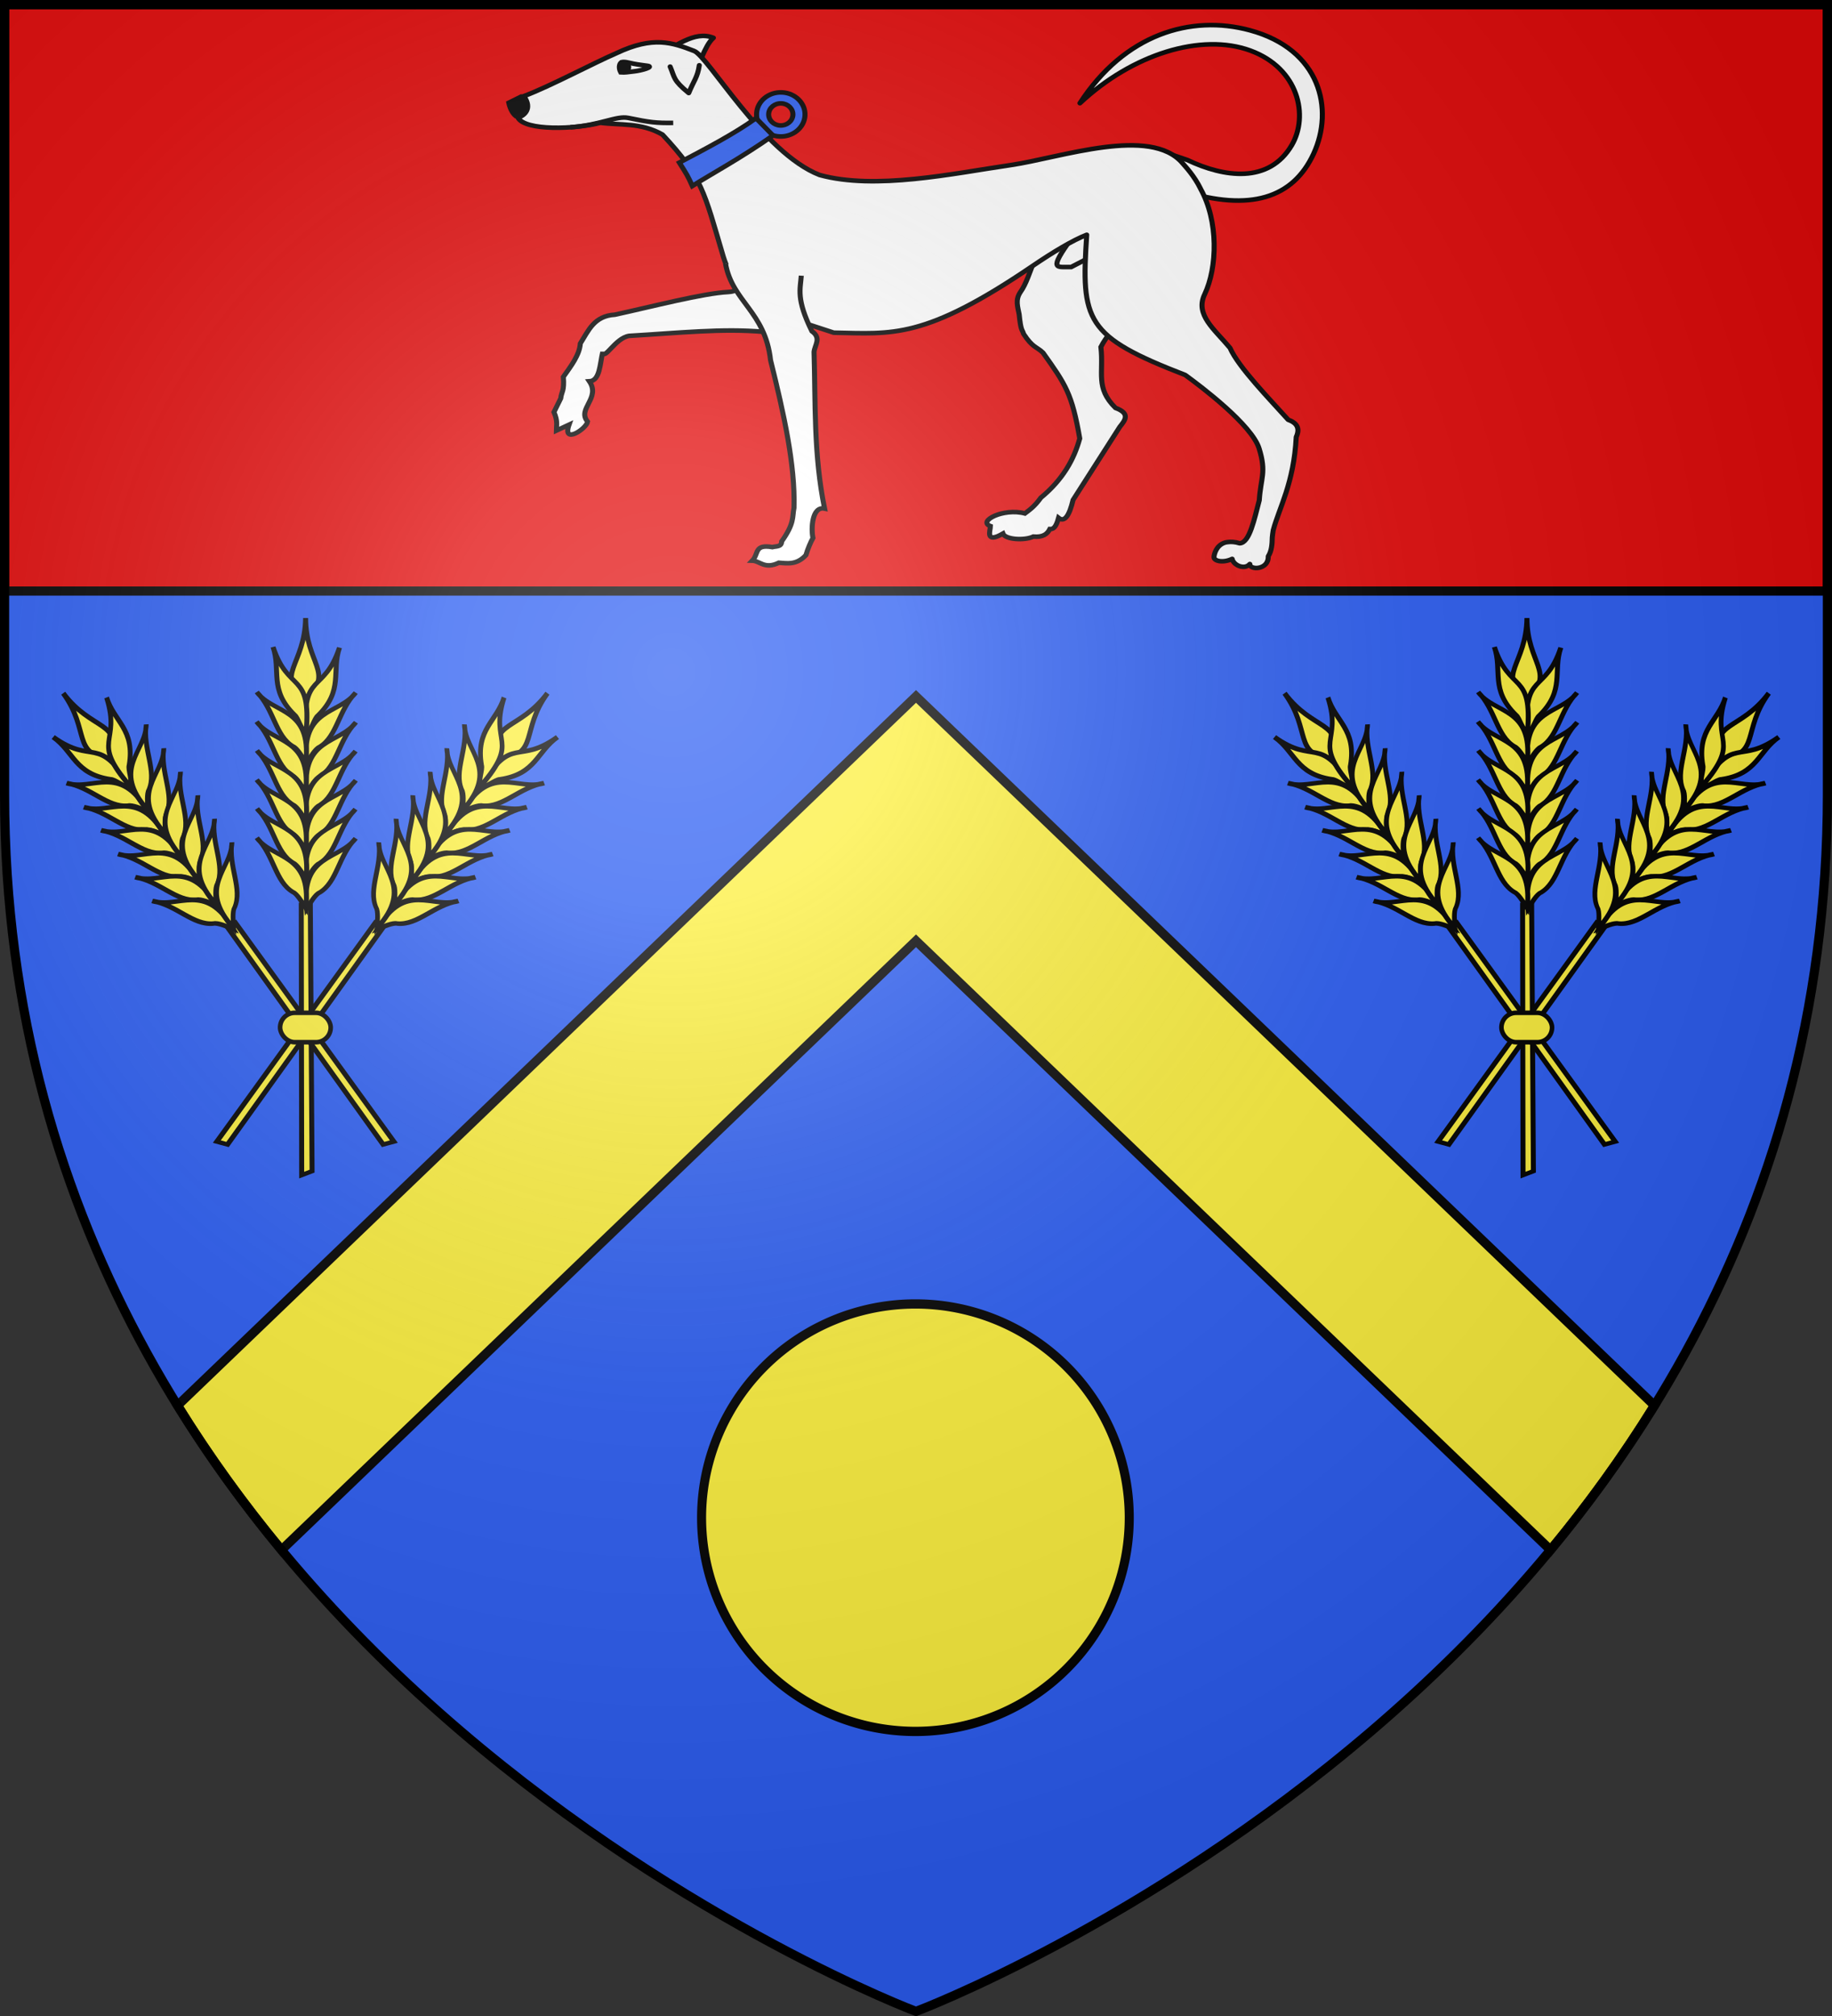 <?xml version="1.0" encoding="UTF-8" standalone="no"?>
<svg
   xmlns:dc="http://purl.org/dc/elements/1.1/"
   xmlns:cc="http://creativecommons.org/ns#"
   xmlns:rdf="http://www.w3.org/1999/02/22-rdf-syntax-ns#"
   xmlns:svg="http://www.w3.org/2000/svg"
   xmlns="http://www.w3.org/2000/svg"
   xmlns:xlink="http://www.w3.org/1999/xlink"
   xmlns:sodipodi="http://sodipodi.sourceforge.net/DTD/sodipodi-0.dtd"
   xmlns:inkscape="http://www.inkscape.org/namespaces/inkscape"
   width="600"
   height="660"
   viewBox="0 0 600 660"
   id="svg2"
   sodipodi:version="0.32"
   inkscape:version="0.46"
   sodipodi:docname="Blason_Tremblois-lès-Rocroi-A.svg"
   inkscape:output_extension="org.inkscape.output.svg.inkscape"
   version="1.0">
  <rect x="0" y="0" width="600" height="660" fill="#333333" stroke="none"/>
  <sodipodi:namedview
     inkscape:window-height="977"
     inkscape:window-width="1280"
     inkscape:pageshadow="2"
     inkscape:pageopacity="0.0"
     guidetolerance="10.0"
     gridtolerance="10.0"
     objecttolerance="10.0"
     borderopacity="1.0"
     bordercolor="#666666"
     pagecolor="#ffffff"
     id="base"
     showgrid="false"
     inkscape:zoom="1.1863636"
     inkscape:cx="300"
     inkscape:cy="330"
     inkscape:window-x="-4"
     inkscape:window-y="-4"
     inkscape:current-layer="layer4"
     inkscape:object-nodes="false"
     inkscape:object-paths="true" />
  <defs
     id="defs4">
    <radialGradient
       id="Gradient1"
       gradientUnits="userSpaceOnUse"
       cx="-80"
       cy="-80"
       r="405">
      <stop
         style="stop-color:#fff;stop-opacity:0.31"
         offset="0"
         id="stop7" />
      <stop
         style="stop-color:#fff;stop-opacity:0.25"
         offset="0.19"
         id="stop9" />
      <stop
         style="stop-color:#6b6b6b;stop-opacity:0.125"
         offset="0.6"
         id="stop11" />
      <stop
         style="stop-color:#000;stop-opacity:0.125"
         offset="1"
         id="stop13" />
    </radialGradient>
    <clipPath
       id="shield_cut">
      <path
         id="shield"
         d="M -298.5,-298.5 L 298.5,-298.5 L 298.5,-40 C 298.5,246.31 0,358.5 0,358.5 C 0,358.5 -298.5,246.31 -298.5,-40 L -298.5,-298.5 z" />
    </clipPath>
    <g
       id="s">
      <g
         id="c">
        <path
           id="t"
           d="M 0,0 L 0,1 L 0.5,1 L 0,0 z"
           transform="matrix(0.951,0.309,-0.309,0.951,0,-1)" />
        <use
           xlink:href="#t"
           transform="scale(-1,1)"
           id="use2144"
           x="0"
           y="0"
           width="810"
           height="540" />
      </g>
      <g
         id="a">
        <use
           xlink:href="#c"
           transform="matrix(0.309,0.951,-0.951,0.309,0,0)"
           id="use2147"
           x="0"
           y="0"
           width="810"
           height="540" />
        <use
           xlink:href="#c"
           transform="matrix(-0.809,0.588,-0.588,-0.809,0,0)"
           id="use2149"
           x="0"
           y="0"
           width="810"
           height="540" />
      </g>
      <use
         xlink:href="#a"
         transform="scale(-1,1)"
         id="use2151"
         x="0"
         y="0"
         width="810"
         height="540" />
    </g>
    <g
       id="f">
      <rect
         width="100"
         height="60"
         x="-50"
         y="-30"
         style="fill:#28166f"
         id="rect1964" />
      <g
         transform="translate(0,-20)"
         style="fill:#ffffff"
         id="g1966">
        <path
           d="M -1.212,27.818 C -1.212,22.175 -2.091,20.471 -4.542,13.98 C -5.709,10.888 -5.024,7.103 -2.858,3.601 C -2.082,2.346 -1.114,1.214 0,0 C 1.114,1.214 2.082,2.346 2.858,3.601 C 5.024,7.103 5.709,10.888 4.542,13.98 C 2.091,20.471 1.212,22.175 1.212,27.818 L -1.212,27.818 z"
           id="path1968" />
        <path
           d="M 2.922,27.672 C 2.922,21.721 5.239,17.829 8.501,16.66 C 9.949,16.141 11.808,16.387 13.519,18.107 C 15.638,20.236 16.255,26.1 10.036,27.228 C 10.694,26.272 10.655,24.147 9.322,23.441 C 8.331,22.916 7.209,23.188 6.646,23.564 C 5.822,24.116 4.917,25.67 4.967,27.672 L 2.922,27.672 z"
           id="rwi" />
        <path
           d="M 1.777,30.183 C 1.79,32.191 2.795,33.518 4.516,34.257 C 4.295,34.955 3.257,36.378 1.831,36.281 C 1.55,37.787 1.282,38.632 0,40 C -1.282,38.632 -1.55,37.787 -1.831,36.281 C -3.257,36.378 -4.295,34.955 -4.516,34.257 C -2.795,33.518 -1.79,32.191 -1.777,30.183 L 1.777,30.183 z"
           id="path1971" />
        <use
           transform="scale(-1,1)"
           id="use1973"
           x="0"
           y="0"
           width="800"
           height="400"
           xlink:href="#rwi" />
        <rect
           width="15.846"
           height="3.218"
           x="-7.923"
           y="27.331"
           id="rect1975" />
      </g>
    </g>
    <g
       id="s-4">
      <g
         id="c-6">
        <path
           id="t-0"
           d="M 0,0 L 0,1 L 0.5,1 L 0,0 z"
           transform="matrix(0.951,0.309,-0.309,0.951,0,-1)" />
        <use
           xlink:href="#t-0"
           transform="scale(-1,1)"
           id="use2144-7"
           x="0"
           y="0"
           width="810"
           height="540" />
      </g>
      <g
         id="a-1">
        <use
           xlink:href="#c-6"
           transform="matrix(0.309,0.951,-0.951,0.309,0,0)"
           id="use2147-7"
           x="0"
           y="0"
           width="810"
           height="540" />
        <use
           xlink:href="#c-6"
           transform="matrix(-0.809,0.588,-0.588,-0.809,0,0)"
           id="use2149-7"
           x="0"
           y="0"
           width="810"
           height="540" />
      </g>
      <use
         xlink:href="#a-1"
         transform="scale(-1,1)"
         id="use2151-7"
         x="0"
         y="0"
         width="810"
         height="540" />
    </g>
  </defs>
  <g
     id="layer4"
     inkscape:label="Fond écu"
     inkscape:groupmode="layer"
     transform="translate(300,300)">
    <use
       xlink:href="#shield"
       id="use18"
       style="fill:#2b5df2"
       x="0"
       y="0"
       width="600"
       height="660" />
    <path
       style="fill:#fcef3c;stroke:#000000;stroke-width:3;stroke-opacity:1"
       d="M 0,-72 L -241.844,160.125 C -231.366,177.068 -219.907,192.845 -207.812,207.438 L 0,8 L 207.812,207.438 C 219.907,192.845 231.366,177.068 241.844,160.125 L 0,-72 z"
       id="use7631" />
    <g
       transform="matrix(2,0,0,2,-362.916,-2464.514)"
       inkscape:label="Meubles"
       id="g2807" />
    <g
       transform="matrix(2,0,0,2,2066.952,-1024.876)"
       inkscape:label="Meubles"
       id="g4626" />
    <g
       id="g5271"
       inkscape:label="Meubles"
       transform="matrix(2,0,0,2,-362.916,-1064.514)" />
    <g
       id="g5273"
       inkscape:label="Reflet final"
       transform="matrix(2,0,0,2,-362.916,-1064.514)" />
    <g
       id="g5275"
       inkscape:label="Contour final"
       transform="matrix(2,0,0,2,-362.916,-1064.514)" />
    <rect
       style="opacity:1;fill:#e20909;fill-opacity:1;stroke:#000000;stroke-width:3;stroke-linecap:butt;stroke-linejoin:miter;stroke-miterlimit:4;stroke-dasharray:none;stroke-opacity:1"
       id="rect4126"
       width="597"
       height="192"
       x="-298.5"
       y="-298.5" />
  </g>
  <g
     id="layer3"
     inkscape:label="Meubles"
     inkscape:groupmode="layer"
     transform="translate(300,300)">
    <g
       id="g3570"
       transform="matrix(1.098,5.2335956e-2,-5.7569552e-2,0.999,-367.283,656.885)">
      <path
         style="fill:#ffffff;fill-opacity:1;stroke:#000000;stroke-width:1.5;stroke-linecap:butt;stroke-linejoin:miter;stroke-miterlimit:4;stroke-dasharray:none;stroke-opacity:1"
         d="M 251.688,-869.359 C 250.42,-864.97 249.745,-861.613 244.067,-861.866 C 231.475,-862.427 218.863,-860.204 203.927,-858.458 C 199.808,-857.542 197.026,-849.952 196.349,-852.759 C 195.692,-848.777 196.038,-843.342 192.875,-842.984 C 196.606,-837.602 189.612,-833.83 193.035,-829.771 C 192.842,-827.416 185.797,-821.759 187.572,-828.489 L 183.9,-826.369 C 183.822,-828.107 184.22,-829.372 182.871,-832.373 L 184.642,-836.946 C 184.781,-839.307 185.639,-839.302 185.059,-844.03 C 187.182,-847.738 189.494,-851.44 189.538,-855.212 C 191.716,-859.481 193.12,-864.433 199.322,-865.155 C 210.215,-868.377 225.264,-873.555 232.651,-874.339 C 236.85,-874.784 236.989,-878.14 237.076,-881.615"
         id="path3568"
         sodipodi:nodetypes="cscccccccccccsc" />
      <path
         style="opacity:1;fill:#ffffff;fill-opacity:1;fill-rule:evenodd;stroke:#000001;stroke-width:1.5;stroke-linecap:butt;stroke-linejoin:miter;stroke-miterlimit:4;stroke-dasharray:none;stroke-opacity:1"
         d="M 357.1,-903.503 L 328.725,-900.94 C 323.318,-895.289 322.62,-884.099 319.569,-878.878 C 318.092,-876.207 319.053,-873.936 319.569,-871.597 C 320.391,-865.917 320.717,-866.851 321.225,-865.253 C 324.194,-860.804 325.303,-861.318 327.319,-859.409 C 334.624,-849.346 336.638,-846.493 339.725,-831.94 C 338.371,-824.982 335.392,-818.233 329.163,-811.972 C 327.442,-808.999 326.077,-807.88 324.694,-806.597 C 318.207,-808.141 310.662,-803.285 314.663,-801.909 C 314.718,-800.595 313.247,-795.952 318.506,-799.659 C 319.286,-797.74 325.041,-797.65 327.6,-799.159 C 330.46,-799.03 331.702,-800.184 332.381,-801.878 C 333.276,-801.876 334.135,-802.268 334.788,-805.659 C 336.669,-804.199 337.953,-806.584 338.788,-811.753 L 351.444,-836.378 C 352.885,-838.611 354.473,-840.88 349.819,-842.503 C 343.427,-848.805 345.784,-853.642 344.444,-862.19 C 350.049,-875.945 369.665,-885.508 357.1,-903.503 z"
         id="path3564"
         sodipodi:nodetypes="ccccccccccccccccccc" />
      <path
         id="path3516"
         d="M 245.243,-940.407 C 249.227,-940.407 252.459,-937.176 252.459,-933.191 C 252.459,-929.207 249.227,-925.975 245.243,-925.975 C 241.258,-925.975 238.027,-929.207 238.027,-933.191 C 238.027,-937.176 241.258,-940.408 245.243,-940.407 z M 245.243,-936.807 C 243.251,-936.807 241.627,-935.184 241.627,-933.191 C 241.627,-931.199 243.251,-929.575 245.243,-929.575 C 247.235,-929.575 248.859,-931.199 248.859,-933.191 C 248.859,-935.184 247.235,-936.807 245.243,-936.807 z"
         style="fill:#2b5df2;fill-opacity:1;stroke:#000000;stroke-width:1.5;stroke-miterlimit:4;stroke-dasharray:none;stroke-opacity:1;display:inline" />
      <path
         sodipodi:nodetypes="cssscssc"
         style="fill:#ffffff;fill-opacity:1;fill-rule:evenodd;stroke:#000000;stroke-width:1.5;stroke-linecap:round;stroke-linejoin:round;stroke-miterlimit:4;stroke-dasharray:none;stroke-opacity:1"
         id="path3518"
         d="M 360.741,-926.607 C 360.741,-926.607 367.035,-924.607 367.035,-924.607 C 378.165,-919.502 391.658,-918.069 397.763,-931.105 C 402.305,-940.802 398.625,-956.308 383.8,-961.384 C 368.974,-966.461 348.811,-958.413 334.027,-941.531 C 346.089,-964.678 365.436,-972.324 383.364,-967.992 C 404.717,-962.833 409.764,-943.506 404.408,-928.644 C 399.052,-913.783 386.478,-908.663 366.194,-914.435" />
      <path
         style="fill:none;fill-opacity:1;fill-rule:evenodd;stroke:#000000;stroke-width:1.5;stroke-linecap:butt;stroke-linejoin:miter;stroke-miterlimit:4;stroke-dasharray:none;stroke-opacity:1"
         id="path3520"
         d="M 334.001,-897.439 C 327.243,-886.019 330.028,-887.764 334.225,-887.839 L 361.722,-905.407 L 334.001,-897.439 z" />
      <path
         sodipodi:nodetypes="cccc"
         d="M 206.981,-950.39 C 212.577,-953.354 217.996,-959.428 223.892,-957.17 C 221.056,-954.104 220.757,-947.702 217.523,-945.514 C 214.157,-944.652 209.096,-947.7 206.981,-950.39 z"
         id="path3522"
         style="opacity:1;fill:#ffffff;fill-opacity:1;fill-rule:evenodd;stroke:#000000;stroke-width:1.5;stroke-linecap:round;stroke-linejoin:round;stroke-miterlimit:4;stroke-dasharray:none;stroke-opacity:1" />
      <path
         id="path3524"
         transform="translate(-300,-300)"
         d="M 508.344,-654.875 C 504.742,-654.875 500.653,-653.778 495.375,-650.688 C 488.268,-646.836 476.276,-638.869 468.5,-635.156 C 471.417,-631.177 468.851,-628.676 467.094,-628.062 C 469.413,-623.768 484.458,-625.122 491.719,-627.656 C 497.528,-627.098 503.799,-628.454 510.406,-624.75 C 523.046,-611.316 523.738,-606.755 530.562,-585.875 C 532.833,-579.115 536.207,-575.887 539.594,-570.25 L 564.75,-562.688 C 582.142,-563.279 591.667,-561.698 622.938,-587.75 C 628.366,-592.272 634.276,-596.659 638.312,-598.625 C 638.062,-570.364 639.584,-565.414 670,-554.344 C 675.036,-550.738 690.665,-539.081 693.25,-531.469 C 695.905,-523.648 694.212,-521.922 694.188,-514.562 C 693.024,-508.319 692.033,-500.453 689.094,-500.188 C 687.599,-500.603 686.396,-500.583 685.438,-500.375 C 685.324,-500.35 685.232,-500.344 685.125,-500.312 C 685.08,-500.299 685.044,-500.296 685,-500.281 C 684.905,-500.251 684.803,-500.232 684.719,-500.188 C 682.108,-499.152 681.685,-496.124 681.688,-495.312 C 681.692,-493.892 684.618,-493.458 687.125,-494.969 C 687.595,-492.938 690.973,-491.468 692.469,-493.562 C 692.478,-491.504 698.22,-491.871 697.812,-496.375 C 698.752,-498.204 698.758,-500.411 698.688,-502.625 C 698.717,-503.415 698.768,-504.196 698.844,-504.969 C 700.226,-512.404 704.187,-520.649 704.094,-535.812 C 705.173,-538.835 703.949,-540.459 701.406,-541.312 C 695.808,-547.491 685.69,-557.697 682.875,-563.875 C 677.888,-569.787 671.855,-574.135 674.406,-581 C 677.749,-589.994 677.296,-605.167 671.375,-615.438 C 671.37,-615.445 671.38,-615.461 671.375,-615.469 C 669.268,-619.593 666.506,-622.45 665.625,-623.469 C 655.393,-635.308 629.209,-623.374 614.5,-620.219 C 597.455,-616.562 574.677,-609.854 557.844,-614 C 540.644,-620.273 522.536,-651.253 518.344,-652.594 C 515.05,-653.801 511.945,-654.875 508.344,-654.875 z"
         style="opacity:1;fill:#ffffff;fill-opacity:1;fill-rule:evenodd;stroke:#000000;stroke-width:1.5;stroke-linecap:butt;stroke-linejoin:round;stroke-miterlimit:4;stroke-dasharray:none;stroke-opacity:1" />
      <path
         sodipodi:nodetypes="ccc"
         style="opacity:1;fill:#ffffff;fill-opacity:1;fill-rule:evenodd;stroke:#000000;stroke-width:1.5;stroke-linecap:round;stroke-linejoin:round;stroke-miterlimit:4;stroke-dasharray:none;stroke-opacity:1"
         id="path3526"
         d="M 211.51,-947.088 C 213.126,-943.472 212.589,-942.727 217.494,-938.75 C 218.731,-942.739 219.88,-944.087 220.158,-947.982" />
      <path
         d="M 196.915,-944.45 C 196.252,-945.638 196.21,-947.101 196.933,-947.768 C 197.843,-948.103 199.026,-947.732 200.548,-947.475 C 201.978,-947.233 203.745,-947.118 204.757,-947.004 C 206.846,-946.77 203.1,-945.359 200.783,-944.962 C 198.685,-944.601 198.348,-944.423 196.915,-944.45 z"
         style="fill:#ffffff;fill-opacity:1;fill-rule:evenodd;stroke:#000000;stroke-width:1.5;stroke-linecap:butt;stroke-linejoin:miter;stroke-miterlimit:4;stroke-dasharray:none;stroke-opacity:1;display:inline"
         id="path3528" />
      <path
         d="M 199.104,-946.588 C 199.305,-946.043 199.062,-945.452 198.562,-945.269 C 198.061,-945.086 197.493,-945.38 197.292,-945.925 C 197.091,-946.47 197.334,-947.06 197.834,-947.243 C 198.335,-947.426 198.903,-947.133 199.104,-946.588 L 199.104,-946.588 z"
         style="fill:#000000;fill-opacity:1;fill-rule:nonzero;stroke:#000000;stroke-width:1.536;stroke-miterlimit:4;stroke-dasharray:none;stroke-opacity:1;display:inline"
         id="path3530" />
      <path
         d="M 166.436,-928.551 C 169.692,-929.369 169.402,-931.445 169.176,-933.534 C 169.022,-934.954 167.789,-935.003 167.789,-935.003 L 164.132,-932.759 C 164.132,-932.759 164.783,-929.844 166.436,-928.551 z"
         style="fill:#000000;fill-opacity:1;fill-rule:evenodd;stroke:#000000;stroke-width:1.5;stroke-linecap:butt;stroke-linejoin:miter;stroke-miterlimit:4;stroke-dasharray:none;stroke-opacity:1;display:inline"
         id="path3532" />
      <path
         sodipodi:nodetypes="csc"
         d="M 182.894,-925.715 C 191.806,-926.883 196.393,-930.278 199.932,-929.672 C 206.558,-928.539 208.306,-928.405 213.388,-928.753"
         style="fill:none;fill-opacity:1;fill-rule:evenodd;stroke:#000000;stroke-width:1.5;stroke-linecap:butt;stroke-linejoin:miter;stroke-miterlimit:4;stroke-dasharray:none;stroke-opacity:1;display:inline"
         id="path3534" />
      <path
         sodipodi:nodetypes="ccccc"
         id="path3536"
         d="M 237.939,-931.584 C 231.98,-926.319 223.965,-921.119 215.89,-915.866 C 218.397,-911.985 218.568,-911.768 220.152,-908.433 C 225.851,-912.829 234.062,-918.269 243.289,-926.18 L 237.939,-931.584 z"
         style="fill:#2b5df2;fill-opacity:1;fill-rule:evenodd;stroke:#000000;stroke-width:1.5;stroke-linecap:butt;stroke-linejoin:miter;stroke-miterlimit:4;stroke-dasharray:none;stroke-opacity:1" />
      <path
         sodipodi:nodetypes="ccccccccccccc"
         id="path3566"
         d="M 231.355,-883.58 C 234.049,-871.202 243.958,-868.566 246.408,-852.726 C 251.183,-835.759 255.553,-819.046 255.911,-804.838 C 255.513,-801.719 256.373,-799.816 252.808,-793.637 C 252.887,-791.791 251.256,-792.054 250.162,-791.654 C 244.579,-792.397 246.278,-789.208 244.424,-786.913 C 246.66,-786.971 248.218,-784.159 252.355,-786.649 C 255.031,-786.561 257.717,-786.192 260.267,-789.56 C 260.67,-791.522 261.527,-794.089 262.068,-795.27 C 261.32,-798.3 261.22,-805.729 265.023,-805.058 C 260.787,-822.663 260.529,-839.608 259.206,-856.097 C 259.284,-858.36 261.251,-860.712 258.206,-862.829 C 252.921,-873.17 254.059,-876.38 254.1,-880.808"
         style="opacity:1;fill:#ffffff;fill-opacity:1;stroke:#000000;stroke-width:1.5;stroke-linecap:butt;stroke-linejoin:miter;stroke-miterlimit:4;stroke-dasharray:none;stroke-opacity:1" />
    </g>
    <g
       id="g4454"
       transform="matrix(0.945,0,0,0.945,-8.543,-8.736)">
      <g
         transform="matrix(0.575,0,0,0.5,-496.513,-219.711)"
         id="g13413">
        <g
           transform="matrix(-0.927,-0.283,-0.283,0.927,1623.707,472.017)"
           style="fill:#fcef3c;fill-opacity:1;stroke:#000000;stroke-width:3.094;stroke-miterlimit:4;stroke-dasharray:none;stroke-opacity:1;display:inline"
           id="g8763-5">
          <g
             style="stroke:#000000;stroke-width:2.704;stroke-miterlimit:4;stroke-dasharray:none;stroke-opacity:1"
             transform="matrix(1.037,-0.484,0.484,1.037,-191.136,559.027)"
             id="g2288-2">
            <path
               sodipodi:nodetypes="ccccc"
               id="path8765-5"
               d="M 1002.689,405.49 L 1114.602,282.594 L 1118.335,285.819 L 1005.231,411.097 L 1002.689,405.49 L 1002.689,405.49 z"
               style="fill:#fcef3c;fill-opacity:1;fill-rule:evenodd;stroke:#000000;stroke-width:2.704;stroke-linecap:butt;stroke-linejoin:miter;stroke-miterlimit:4;stroke-dasharray:none;stroke-opacity:1" />
            <g
               id="g8767-86"
               style="fill:#fcef3c;fill-opacity:1;stroke:#000000;stroke-width:2.704;stroke-miterlimit:4;stroke-dasharray:none;stroke-opacity:1">
              <path
                 style="fill:#fcef3c;fill-opacity:1;fill-rule:evenodd;stroke:#000000;stroke-width:2.704;stroke-linecap:butt;stroke-linejoin:miter;stroke-miterlimit:4;stroke-dasharray:none;stroke-opacity:1;display:inline"
                 d="M 1236.49,151.036 C 1216.998,173.122 1225.161,189.523 1202.938,188.391 C 1201.387,165.876 1217.316,172.366 1236.49,151.036 z"
                 id="path8769-7"
                 sodipodi:nodetypes="ccc" />
              <g
                 id="g8771-7"
                 style="fill:#fcef3c;fill-opacity:1;stroke:#000000;stroke-width:2.704;stroke-miterlimit:4;stroke-dasharray:none;stroke-opacity:1">
                <path
                   sodipodi:nodetypes="cccc"
                   id="path8773-2"
                   d="M 1210.439,152.46 C 1197.194,179.709 1215.893,177.593 1188.216,204.048 C 1187.083,200.671 1191.132,194.461 1190.767,191.706 C 1190.905,170.547 1203.815,166.49 1210.439,152.46 z"
                   style="fill:#fcef3c;fill-opacity:1;fill-rule:evenodd;stroke:#000000;stroke-width:2.704;stroke-linecap:butt;stroke-linejoin:miter;stroke-miterlimit:4;stroke-dasharray:none;stroke-opacity:1;display:inline" />
                <path
                   sodipodi:nodetypes="cccc"
                   id="path8775-2"
                   d="M 1185.042,167.54 C 1182.511,183.677 1200.814,194.656 1175.518,217.937 C 1176.428,213.842 1177.93,207.94 1176.979,205.82 C 1174.191,194.476 1184.718,181.959 1185.042,167.54 z"
                   style="fill:#fcef3c;fill-opacity:1;fill-rule:evenodd;stroke:#000000;stroke-width:2.704;stroke-linecap:butt;stroke-linejoin:miter;stroke-miterlimit:4;stroke-dasharray:none;stroke-opacity:1;display:inline" />
                <path
                   sodipodi:nodetypes="cccc"
                   id="path8777-9"
                   d="M 1172.578,181.23 C 1170.047,197.368 1188.35,208.347 1163.054,231.627 C 1163.964,227.532 1165.466,221.63 1164.515,219.51 C 1161.727,208.166 1172.254,195.65 1172.578,181.23 z"
                   style="fill:#fcef3c;fill-opacity:1;fill-rule:evenodd;stroke:#000000;stroke-width:2.704;stroke-linecap:butt;stroke-linejoin:miter;stroke-miterlimit:4;stroke-dasharray:none;stroke-opacity:1;display:inline" />
                <path
                   sodipodi:nodetypes="cccc"
                   id="path8779-4"
                   d="M 1160.673,194.722 C 1158.142,210.86 1176.446,221.839 1151.149,245.119 C 1152.06,241.024 1153.561,235.122 1152.61,233.002 C 1149.822,221.658 1160.349,209.142 1160.673,194.722 z"
                   style="fill:#fcef3c;fill-opacity:1;fill-rule:evenodd;stroke:#000000;stroke-width:2.704;stroke-linecap:butt;stroke-linejoin:miter;stroke-miterlimit:4;stroke-dasharray:none;stroke-opacity:1;display:inline" />
                <path
                   sodipodi:nodetypes="cccc"
                   id="path8781-1"
                   d="M 1148.372,208.214 C 1145.841,224.352 1164.144,235.331 1138.848,258.611 C 1139.758,254.516 1141.259,248.614 1140.309,246.494 C 1137.521,235.15 1148.048,222.634 1148.372,208.214 L 1148.372,208.214 z"
                   style="fill:#fcef3c;fill-opacity:1;fill-rule:evenodd;stroke:#000000;stroke-width:2.704;stroke-linecap:butt;stroke-linejoin:miter;stroke-miterlimit:4;stroke-dasharray:none;stroke-opacity:1;display:inline" />
                <path
                   sodipodi:nodetypes="cccc"
                   id="path8783-9"
                   d="M 1136.467,221.706 C 1133.936,237.844 1152.239,248.823 1126.943,272.103 C 1127.853,268.008 1129.355,262.106 1128.404,259.986 C 1125.616,248.642 1136.143,236.126 1136.467,221.706 L 1136.467,221.706 z"
                   style="fill:#fcef3c;fill-opacity:1;fill-rule:evenodd;stroke:#000000;stroke-width:2.704;stroke-linecap:butt;stroke-linejoin:miter;stroke-miterlimit:4;stroke-dasharray:none;stroke-opacity:1;display:inline" />
                <path
                   sodipodi:nodetypes="cccc"
                   id="path8785-6"
                   d="M 1124.165,235.198 C 1121.634,251.336 1139.938,262.315 1114.641,285.595 C 1115.552,281.5 1117.053,275.599 1116.102,273.478 C 1113.314,262.134 1123.841,249.618 1124.165,235.198 z"
                   style="fill:#fcef3c;fill-opacity:1;fill-rule:evenodd;stroke:#000000;stroke-width:2.704;stroke-linecap:butt;stroke-linejoin:miter;stroke-miterlimit:4;stroke-dasharray:none;stroke-opacity:1;display:inline" />
              </g>
              <g
                 style="fill:#fcef3c;fill-opacity:1;stroke:#000000;stroke-width:2.704;stroke-miterlimit:4;stroke-dasharray:none;stroke-opacity:1;display:inline"
                 id="g8787-9"
                 transform="matrix(-0.105,-0.995,-0.995,0.105,1516.331,1364.704)">
                <path
                   sodipodi:nodetypes="cccc"
                   id="path8789-8"
                   d="M 1210.439,152.46 C 1197.194,179.709 1215.893,177.593 1188.216,204.048 C 1187.083,200.671 1191.132,194.461 1190.767,191.706 C 1190.905,170.547 1203.815,166.49 1210.439,152.46 z"
                   style="fill:#fcef3c;fill-opacity:1;fill-rule:evenodd;stroke:#000000;stroke-width:2.704;stroke-linecap:butt;stroke-linejoin:miter;stroke-miterlimit:4;stroke-dasharray:none;stroke-opacity:1;display:inline" />
                <path
                   sodipodi:nodetypes="cccc"
                   id="path8791-25"
                   d="M 1185.042,167.54 C 1182.511,183.677 1200.814,194.656 1175.518,217.937 C 1176.428,213.842 1177.93,207.94 1176.979,205.82 C 1174.191,194.476 1184.718,181.959 1185.042,167.54 z"
                   style="fill:#fcef3c;fill-opacity:1;fill-rule:evenodd;stroke:#000000;stroke-width:2.704;stroke-linecap:butt;stroke-linejoin:miter;stroke-miterlimit:4;stroke-dasharray:none;stroke-opacity:1;display:inline" />
                <path
                   sodipodi:nodetypes="cccc"
                   id="path8793-5"
                   d="M 1172.578,181.23 C 1170.047,197.368 1188.35,208.347 1163.054,231.627 C 1163.964,227.532 1165.466,221.63 1164.515,219.51 C 1161.727,208.166 1172.254,195.65 1172.578,181.23 z"
                   style="fill:#fcef3c;fill-opacity:1;fill-rule:evenodd;stroke:#000000;stroke-width:2.704;stroke-linecap:butt;stroke-linejoin:miter;stroke-miterlimit:4;stroke-dasharray:none;stroke-opacity:1;display:inline" />
                <path
                   sodipodi:nodetypes="cccc"
                   id="path8795-4"
                   d="M 1160.673,194.722 C 1158.142,210.86 1176.446,221.839 1151.149,245.119 C 1152.06,241.024 1153.561,235.122 1152.61,233.002 C 1149.822,221.658 1160.349,209.142 1160.673,194.722 z"
                   style="fill:#fcef3c;fill-opacity:1;fill-rule:evenodd;stroke:#000000;stroke-width:2.704;stroke-linecap:butt;stroke-linejoin:miter;stroke-miterlimit:4;stroke-dasharray:none;stroke-opacity:1;display:inline" />
                <path
                   sodipodi:nodetypes="cccc"
                   id="path8797-9"
                   d="M 1148.372,208.214 C 1145.841,224.352 1164.144,235.331 1138.848,258.611 C 1139.758,254.516 1141.259,248.614 1140.309,246.494 C 1137.521,235.15 1148.048,222.634 1148.372,208.214 L 1148.372,208.214 z"
                   style="fill:#fcef3c;fill-opacity:1;fill-rule:evenodd;stroke:#000000;stroke-width:2.704;stroke-linecap:butt;stroke-linejoin:miter;stroke-miterlimit:4;stroke-dasharray:none;stroke-opacity:1;display:inline" />
                <path
                   sodipodi:nodetypes="cccc"
                   id="path8799-1"
                   d="M 1136.467,221.706 C 1133.936,237.844 1152.239,248.823 1126.943,272.103 C 1127.853,268.008 1129.355,262.106 1128.404,259.986 C 1125.616,248.642 1136.143,236.126 1136.467,221.706 L 1136.467,221.706 z"
                   style="fill:#fcef3c;fill-opacity:1;fill-rule:evenodd;stroke:#000000;stroke-width:2.704;stroke-linecap:butt;stroke-linejoin:miter;stroke-miterlimit:4;stroke-dasharray:none;stroke-opacity:1;display:inline" />
                <path
                   sodipodi:nodetypes="cccc"
                   id="path8801-25"
                   d="M 1124.165,235.198 C 1121.634,251.336 1139.938,262.315 1114.641,285.595 C 1115.552,281.5 1117.053,275.599 1116.102,273.478 C 1113.314,262.134 1123.841,249.618 1124.165,235.198 z"
                   style="fill:#fcef3c;fill-opacity:1;fill-rule:evenodd;stroke:#000000;stroke-width:2.704;stroke-linecap:butt;stroke-linejoin:miter;stroke-miterlimit:4;stroke-dasharray:none;stroke-opacity:1;display:inline" />
              </g>
            </g>
          </g>
        </g>
      </g>
      <use
         height="660"
         width="600"
         transform="matrix(0.809,0.588,-0.588,0.809,-10.211,127.15)"
         id="use13794"
         xlink:href="#g13413"
         y="0"
         x="0" />
      <use
         height="660"
         width="600"
         transform="matrix(-1,0,0,1,-405.201,0)"
         id="use13796"
         xlink:href="#use13794"
         y="0"
         x="0" />
      <rect
         ry="5.093"
         y="42.656"
         x="-211.346"
         height="10.186"
         width="17.542"
         id="rect4452"
         style="opacity:1;fill:#fcef3c;fill-opacity:1;stroke:#000000;stroke-width:1.587;stroke-linecap:butt;stroke-linejoin:miter;stroke-miterlimit:4;stroke-dasharray:none;stroke-opacity:1" />
    </g>
    <use
       x="0"
       y="0"
       xlink:href="#g4454"
       id="use4507"
       transform="translate(400,0)"
       width="600"
       height="660" />
    <path
       sodipodi:type="arc"
       style="opacity:1;fill:#fcef3c;fill-opacity:1;stroke:#000000;stroke-width:2.987;stroke-linecap:butt;stroke-linejoin:miter;stroke-miterlimit:4;stroke-dasharray:none;stroke-opacity:1"
       id="path3586"
       sodipodi:cx="-383.36786"
       sodipodi:cy="498.32718"
       sodipodi:rx="70.671349"
       sodipodi:ry="68.735146"
       d="M -312.697,498.327 A 70.671,68.735 0 1 1 -454.039,498.327 A 70.671,68.735 0 1 1 -312.697,498.327 z"
       transform="matrix(0.991,0,0,1.018,379.726,-310.435)" />
  </g>
  <g
     id="layer2"
     inkscape:label="Reflet final"
     inkscape:groupmode="layer"
     transform="translate(300,300)"
     sodipodi:insensitive="true">
    <use
       xlink:href="#shield"
       id="use22"
       style="fill:url(#Gradient1)"
       x="0"
       y="0"
       width="600"
       height="660" />
  </g>
  <g
     id="layer1"
     inkscape:label="Contour final"
     inkscape:groupmode="layer"
     transform="translate(300,300)"
     sodipodi:insensitive="true">
    <use
       xlink:href="#shield"
       style="fill:none;stroke:#000000;stroke-width:3"
       id="use25"
       x="0"
       y="0"
       width="600"
       height="660" />
  </g>
</svg>
